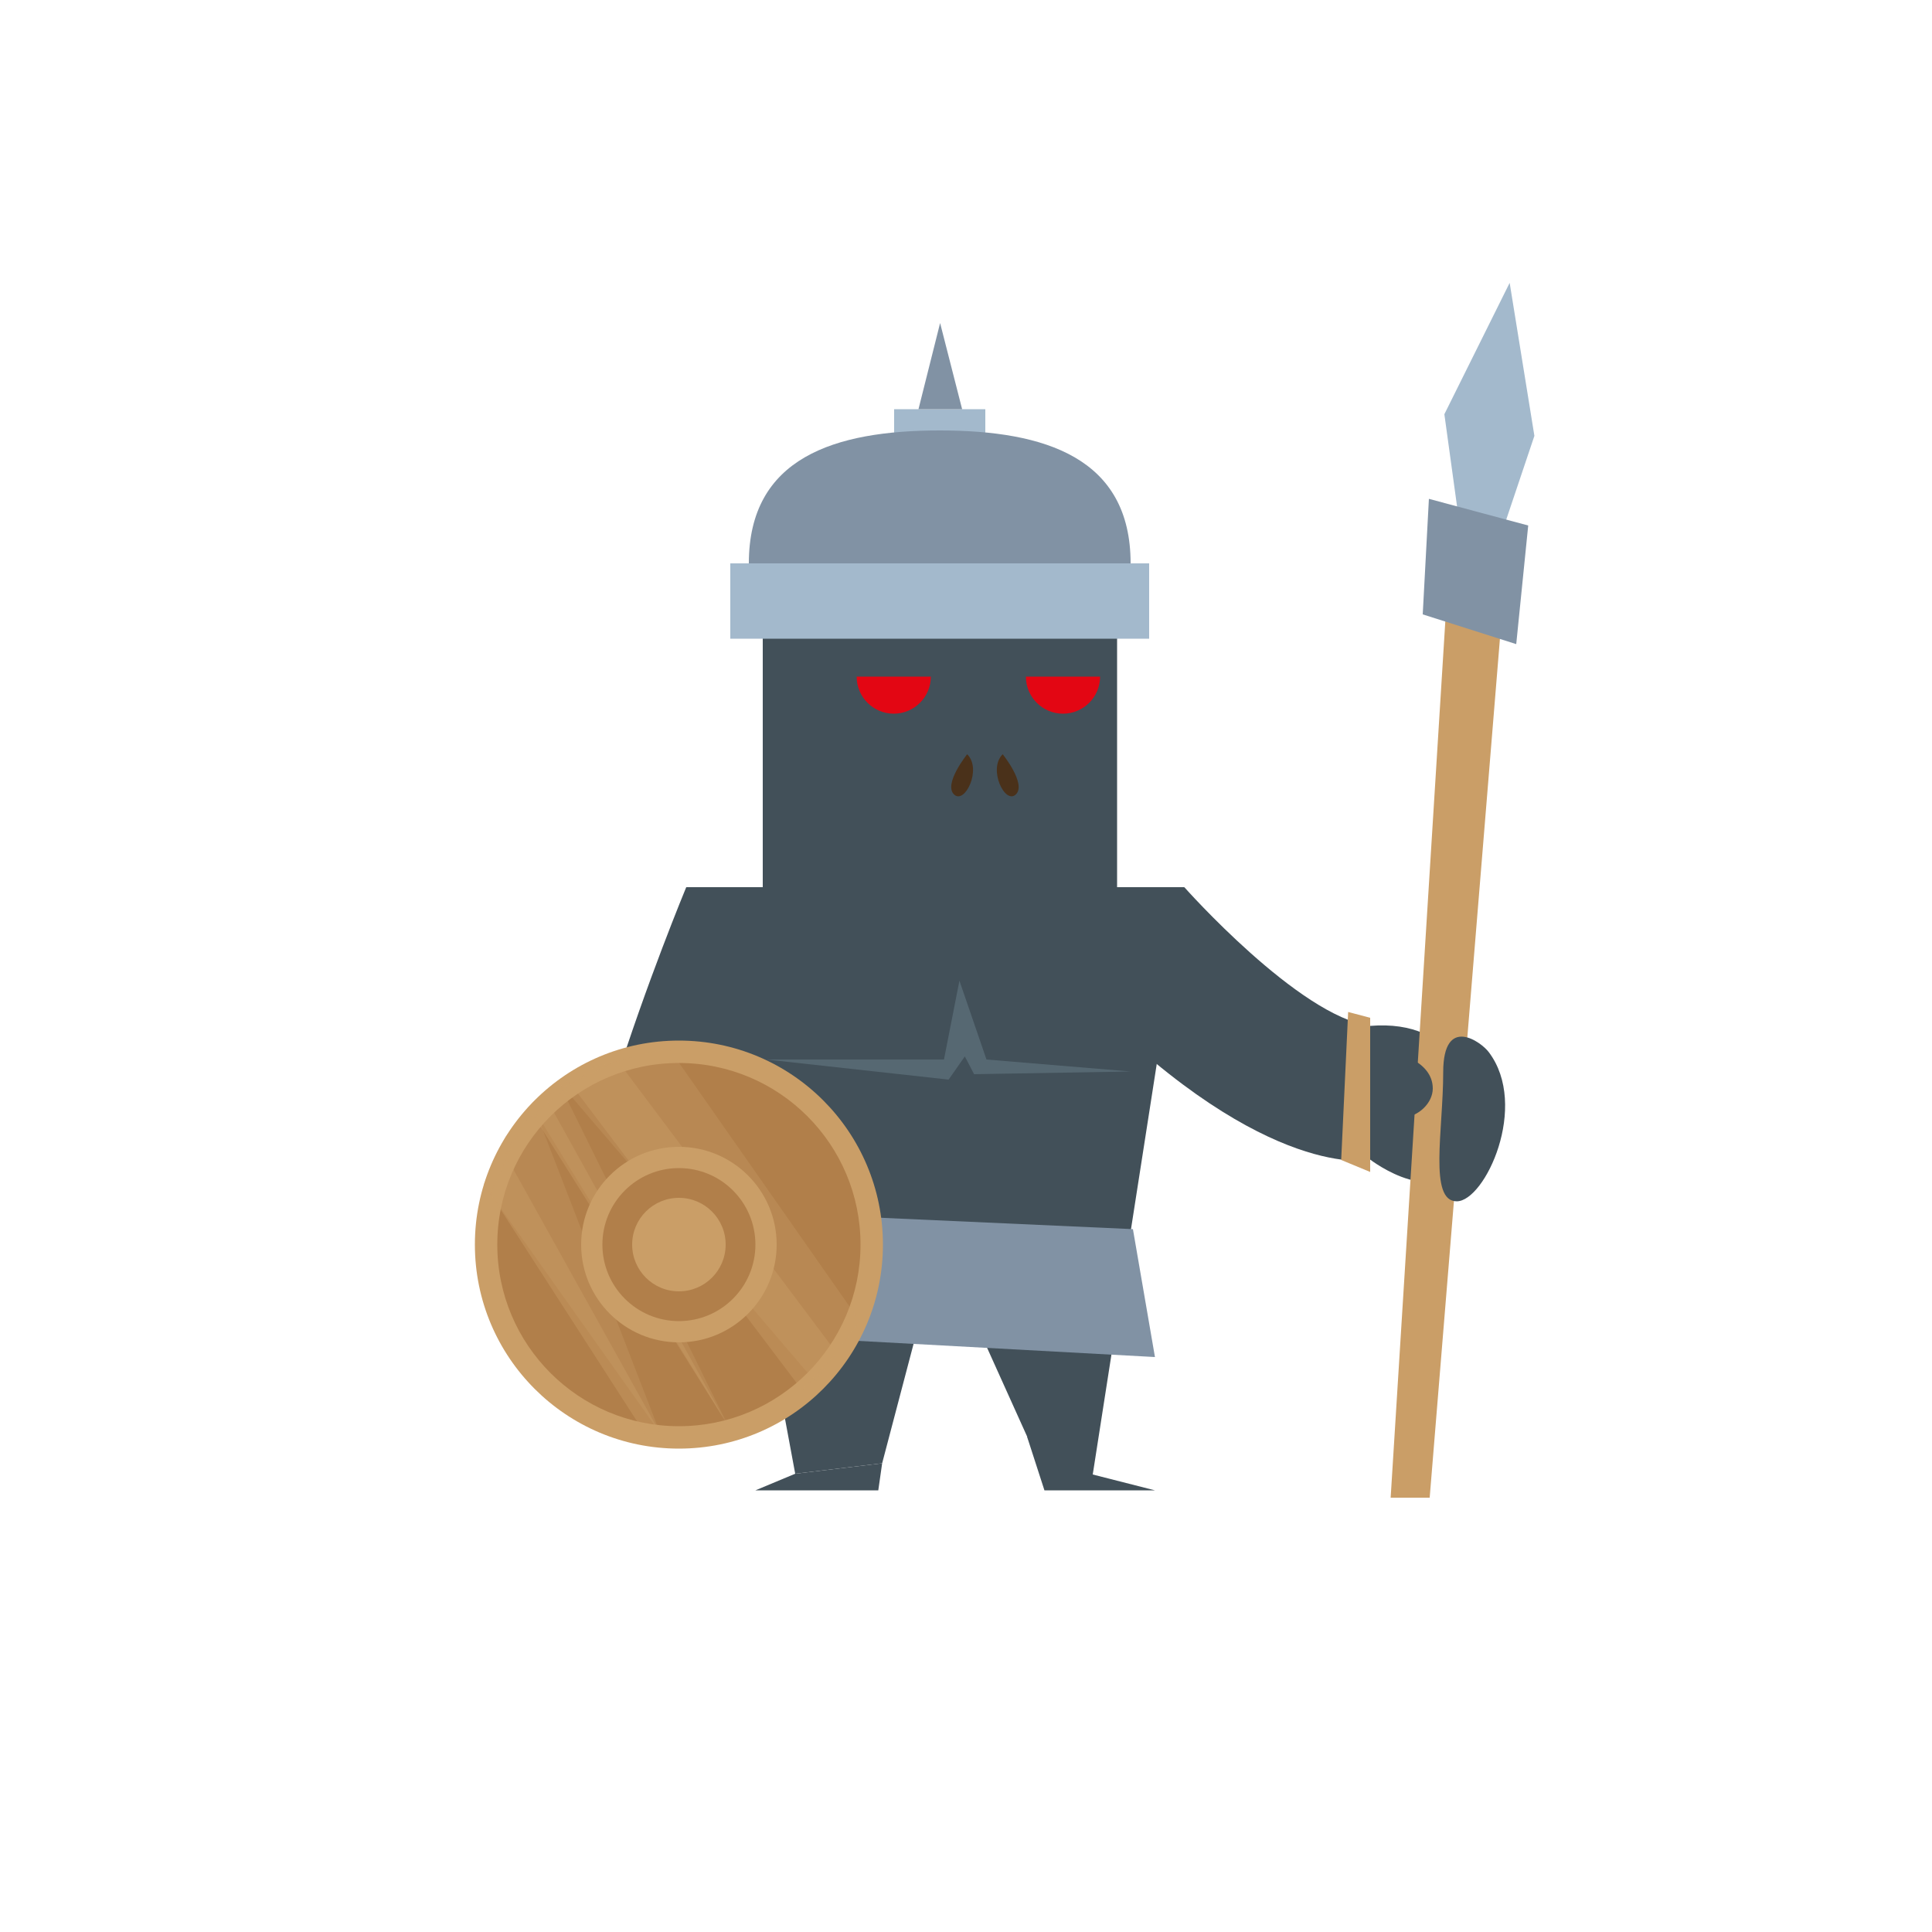 <?xml version="1.0" encoding="utf-8"?>
<!-- Generator: Adobe Illustrator 24.0.1, SVG Export Plug-In . SVG Version: 6.00 Build 0)  -->
<svg version="1.1" id="Camada_1" xmlns="http://www.w3.org/2000/svg" xmlns:xlink="http://www.w3.org/1999/xlink" x="0px" y="0px"
	 viewBox="0 0 500 500" style="enable-background:new 0 0 500 500;" xml:space="preserve">
<style type="text/css">
	.st0{fill:#D28A47;}
	.st1{fill:#A8662F;}
	.st2{fill:#B7DBEB;}
	.st3{fill:#7893A1;}
	.st4{fill:#AACBDA;}
	.st5{opacity:0.1;fill:#333B40;}
	.st6{fill:#FDB232;}
	.st7{fill:#6C392C;}
	.st8{fill:#C7ECFD;}
	.st9{fill:#FDC63D;}
	.st10{fill:#FDDF5A;}
	.st11{fill:#FD5A4E;}
	.st12{fill:#FD7E68;}
	.st13{opacity:0.1;fill:#4A340E;}
	.st14{fill:#FDD555;}
	.st15{fill:#705F25;}
	.st16{opacity:0.1;fill:#455359;}
	.st17{fill:#E2E8F4;}
	.st18{fill:#D4D9E9;}
	.st19{fill:#76C1FB;}
	.st20{opacity:0.1;fill:#2D2E30;}
	.st21{fill:#F7C709;}
	.st22{fill:#EDE8E4;}
	.st23{fill:#876746;}
	.st24{fill:#DEB307;}
	.st25{fill:#B06E30;}
	.st26{opacity:0.1;fill:#3B3002;}
	.st27{fill:#ED5540;}
	.st28{fill:#CEC4DC;}
	.st29{opacity:0.1;fill:#3D3010;}
	.st30{fill:#526D8A;}
	.st31{fill:#8CD0F3;}
	.st32{fill:#CDE6F3;}
	.st33{fill:#394B61;}
	.st34{opacity:0.1;fill:#283645;}
	.st35{fill:#DFE1E6;}
	.st36{fill:#717114;}
	.st37{fill:#C7C8CD;}
	.st38{opacity:0.1;fill:#2A2A2B;}
	.st39{fill:#E0F2FC;}
	.st40{fill:#D0DFE9;}
	.st41{opacity:0.1;fill:#666E73;}
	.st42{fill:#FDBC07;}
	.st43{fill:#E6AB07;}
	.st44{fill:#FBC068;}
	.st45{fill:#FCE680;}
	.st46{fill:#B58A4B;}
	.st47{fill:#FDEFA9;}
	.st48{fill:#EE5226;}
	.st49{fill:#A72E23;}
	.st50{opacity:0.1;}
	.st51{fill:#4F4728;}
	.st52{fill:#94C9F3;}
	.st53{fill:#BDE1FD;}
	.st54{fill:#56748A;}
	.st55{fill:#B746BD;}
	.st56{fill:#DA53E1;}
	.st57{opacity:0.1;fill:#411842;}
	.st58{fill:#CA722D;}
	.st59{fill:#B05927;}
	.st60{fill:#FCD21B;}
	.st61{fill:#ECC51C;}
	.st62{fill:#F8A623;}
	.st63{fill:#D7E1E6;}
	.st64{fill:#C1CFD6;}
	.st65{fill:#333333;}
	.st66{fill:#CACACA;}
	.st67{fill:#D68747;}
	.st68{fill:#B1B2B2;}
	.st69{fill:#C2783F;}
	.st70{fill:#D69D55;}
	.st71{fill:#EDB96A;}
	.st72{fill:#A56B37;}
	.st73{fill:#F2CD28;}
	.st74{fill:#E4E4E4;}
	.st75{fill:#F17B65;}
	.st76{opacity:0.1;fill:#7B3E33;}
	.st77{fill:#AA5748;}
	.st78{fill:#A63F12;}
	.st79{fill:#EB5919;}
	.st80{fill:#F68688;}
	.st81{fill:#86330E;}
	.st82{fill:#F36968;}
	.st83{fill:#FFEBEE;}
	.st84{fill:#FFCDD2;}
	.st85{fill:#CFD8DC;}
	.st86{fill:#90A4AE;}
	.st87{fill:#B0BEC5;}
	.st88{fill:#FBE9E7;}
	.st89{fill:#E0F2F1;}
	.st90{fill:#B2DFDB;}
	.st91{fill:#ECEFF1;}
	.st92{fill:#EDE7F6;}
	.st93{fill:#D1C4E9;}
	.st94{fill:#78909C;}
	.st95{fill:#62808C;}
	.st96{fill:#FFF3E0;}
	.st97{fill:#FFE0B2;}
	.st98{fill:#E1E6EA;}
	.st99{fill:#E0F7FA;}
	.st100{fill:#B2EBF2;}
	.st101{fill:#E3F2FD;}
	.st102{fill:#BBDEFB;}
	.st103{fill:#A4B5BC;}
	.st104{fill:#F4D9BE;}
	.st105{fill:#AC9173;stroke:#876A54;stroke-miterlimit:10;}
	.st106{fill:#6AA6AB;}
	.st107{fill:#FFFFFF;}
	.st108{fill:#FFC2C4;}
	.st109{fill:#4A311A;}
	.st110{fill:#FFFFA4;}
	.st111{fill:#8192A4;}
	.st112{fill:#425059;}
	.st113{opacity:0.3;fill:#8192A4;enable-background:new    ;}
	.st114{opacity:0.4;fill:#8192A4;enable-background:new    ;}
	.st115{fill:#9BB3C9;}
	.st116{fill:#6F774B;}
	.st117{fill:#8D9968;}
	.st118{fill:#E94E1B;}
	.st119{fill:#F9B233;}
	.st120{fill:#FFF9AE;}
	.st121{fill:#F39200;}
	.st122{fill:#936037;}
	.st123{fill:#CA9E67;}
	.st124{fill:#7D4E24;}
	.st125{opacity:0.3;fill:#CA9E67;enable-background:new    ;}
	.st126{opacity:0.4;fill:#CA9E67;enable-background:new    ;}
	.st127{fill:#A3B9CC;}
	.st128{fill:#E30613;}
	.st129{fill:#566872;}
	.st130{fill:#B17F4A;}
	.st131{fill:#EDEDED;}
	.st132{fill:#00FFFF;}
	.st133{fill:#996483;}
	.st134{fill:#845A78;}
	.st135{fill:#FFED00;}
	.st136{fill:url(#SVGID_1_);}
</style>
<polygon class="st127" points="377.2,131.9 373.8,107.2 390.7,73.2 397.1,112.8 389.3,136 "/>
<rect x="231.4" y="105.9" class="st127" width="23.6" height="11.1"/>
<polygon class="st112" points="177.6,229.6 205.8,381.4 228.3,378.7 238.3,340.7 251.8,340.7 269.8,380.6 282.8,381.6 306.5,229.6 
	"/>
<path class="st112" d="M177.6,229.6c0,0-41.3,99.3-25.8,114.8l32.1-12.4c0,0-1.2-58.6,9.2-88.9"/>
<path class="st112" d="M354.6,265.5c22.2-1.8,29.2,15.6,24,32.3s-24,2.3-24,2.3"/>
<polygon class="st123" points="375.6,135.9 359.9,387.6 370,387.6 390.3,139.4 "/>
<path class="st112" d="M360.7,272.3c0,0,10.1,2.1,10.1,9.4c0,7.3-14.1,14.6-21.9-4.7"/>
<path class="st112" d="M306.5,229.6c0,0,29.6,33.4,48.1,35.9v34.7c0,0-26.3,5.6-72.3-40.4"/>
<rect x="197.4" y="143.8" class="st112" width="91.7" height="109.7"/>
<path class="st128" d="M231.3,184.7c5.3,0,9.6-4.3,9.6-9.6h-19.2C221.7,180.4,226,184.7,231.3,184.7z"/>
<path class="st128" d="M275.1,184.7c5.3,0,9.6-4.3,9.6-9.6h-19.2C265.5,180.4,269.8,184.7,275.1,184.7z"/>
<path class="st112" d="M385.3,272.3c-1.9-2.6-11.8-9.8-11.8,5.2s-3.8,33.4,3.5,33.4S395.8,286.2,385.3,272.3z"/>
<polyline class="st123" points="354.6,303.3 354.6,263.4 348.9,261.9 347.1,300.2 "/>
<polygon class="st129" points="198.3,274.2 244.3,274.2 248.3,253.8 255.3,274.2 292.6,277.3 252.1,278 249.7,273.4 245.5,279.4 "/>
<polygon class="st111" points="191.1,313.5 293.2,318.1 298.9,351.2 177.6,344.6 "/>
<polyline class="st112" points="282.8,381.6 298.9,385.7 270.3,385.7 265.8,371.8 "/>
<path class="st104" d="M158,309.2c0,0-4.7,26.9,17.6,26.9s-7.4-37.2-7.4-37.2"/>
<polyline class="st112" points="181.4,343.9 166.7,347.3 197.8,347.3 199.3,341.8 "/>
<circle class="st123" cx="175.7" cy="322.1" r="52.8"/>
<circle class="st130" cx="175.7" cy="322.1" r="47"/>
<polyline class="st125" points="125.2,306.5 170.8,370.8 138.8,288.1 188.5,369.1 144.3,279.6 211,357.6 222.5,341.9 173.1,271.3 
	153.6,276.1 130.9,294.1 "/>
<polyline class="st126" points="126.9,308.9 168.2,373 172.2,373.3 130.8,298.9 136.7,286.5 187.6,367.6 141.3,284.2 147,279.6 
	207.6,359.8 216.5,350.1 159.8,274.5 137.9,285.2 "/>
<circle class="st123" cx="175.7" cy="322.1" r="25.3"/>
<circle class="st130" cx="175.7" cy="322.1" r="19.8"/>
<circle class="st123" cx="175.7" cy="322.1" r="12.1"/>
<path class="st111" d="M290.4,160.5c1.4-4.6,2.2-9.6,2.2-14.7c0-27.3-22.1-34.4-49.4-34.4s-49.4,7.1-49.4,34.4
	c0,5.1,0.8,10,2.2,14.7H290.4z"/>
<polyline class="st112" points="228.3,378.7 227.3,385.7 195.5,385.7 205.8,381.4 "/>
<path class="st109" d="M250.3,195.2c0,0-6.2,7.7-3.4,10.4S254.2,199,250.3,195.2z"/>
<path class="st109" d="M259.5,195.2c0,0,6.2,7.7,3.4,10.4S255.6,199,259.5,195.2z"/>
<rect x="189" y="145.8" class="st127" width="108.4" height="19.5"/>
<polyline class="st111" points="237.7,105.9 243.3,83.6 249,105.9 "/>
<polygon class="st111" points="368.2,159 392.4,166.7 395.5,136 369.8,129.1 "/>
</svg>
